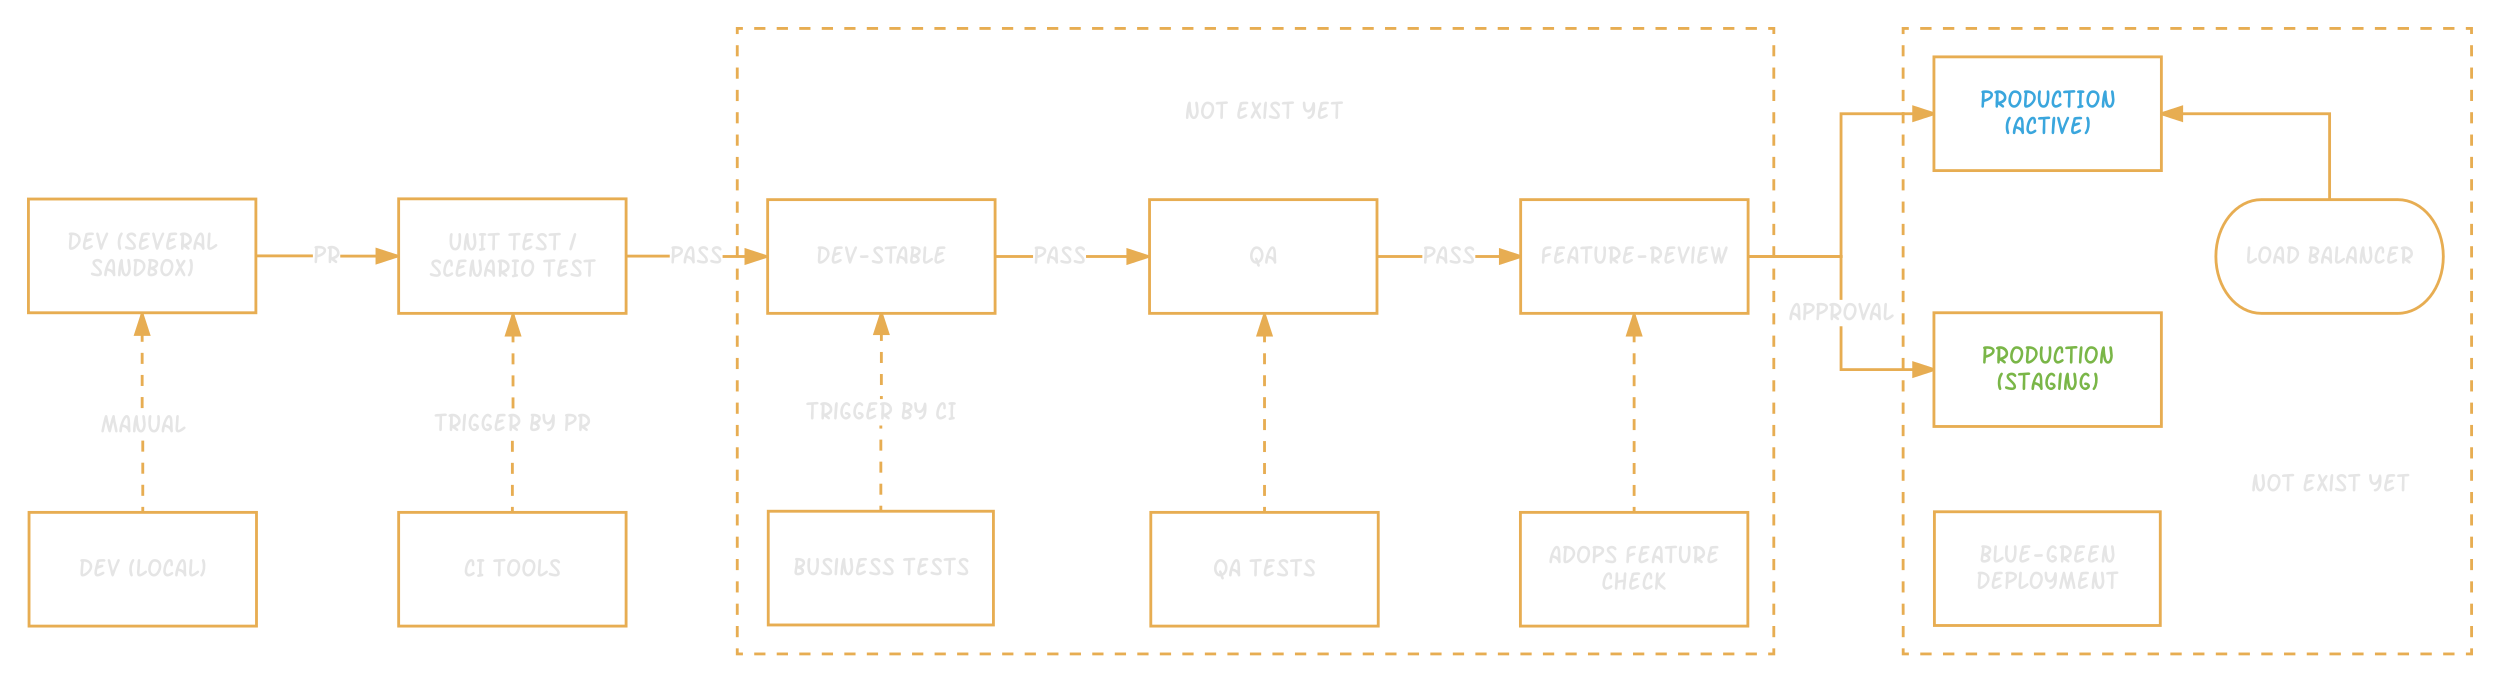 <svg xmlns="http://www.w3.org/2000/svg" xmlns:xlink="http://www.w3.org/1999/xlink" xmlns:lucid="lucid" width="1758.63" height="480"><g transform="translate(-1.369 -1.369)" lucid:page-tab-id="miXx32zx.Z2X"><path d="M520 21.37h729.1v440H520z" fill="none"/><path d="M531.9 21.37h7.9m7.94 0h7.92m7.93 0h7.9m7.94 0h7.92m7.93 0h7.9m7.94 0h7.92m7.93 0h7.9m7.94 0h7.92m7.93 0h7.9m7.94 0h7.92m7.93 0h7.9m7.94 0h7.92m7.93 0h7.9m7.94 0h7.92m7.93 0h7.9m7.94 0h7.92m7.93 0h7.9m7.93 0h7.93m7.92 0h7.93m7.93 0h7.93m7.92 0h7.93m7.93 0h7.93m7.92 0h7.93m7.93 0h7.93m7.92 0h7.93m7.93 0h7.93m7.92 0h7.93m7.93 0h7.93m7.92 0h7.93m7.93 0h7.93m7.92 0h7.93m7.93 0h7.93m7.92 0h7.93m7.93 0h7.93m7.92 0h7.93m7.93 0h7.93m7.92 0h7.93m7.93 0h7.93m7.92 0h7.93m7.93 0h7.93m7.92 0h7.93m7.93 0h7.93m7.92 0h7.93m7.93 0h7.93m7.92 0h7.93m7.93 0h3.96v3.93m0 7.85V41m0 7.87v7.86m0 7.85v7.86m0 7.86v7.85m0 7.86v7.87m0 7.86v7.85m0 7.86v7.86m0 7.85V151m0 7.87v7.86m0 7.85v7.86m0 7.86v7.85m0 7.86v7.87m0 7.86v7.85m0 7.86v7.86m0 7.85V261m0 7.87v7.86m0 7.85v7.86m0 7.86v7.85m0 7.86v7.87m0 7.86v7.85m0 7.86v7.86m0 7.85V371m0 7.87v7.86m0 7.85v7.86m0 7.86v7.85m0 7.86v7.87m0 7.86v7.85m0 7.86v3.93h-3.97m-7.92 0h-7.92m-7.92 0h-7.93m-7.92 0h-7.92m-7.92 0h-7.93m-7.92 0h-7.92m-7.92 0h-7.93m-7.92 0h-7.92m-7.92 0h-7.93m-7.92 0h-7.92m-7.92 0h-7.93m-7.92 0h-7.92m-7.92 0h-7.93m-7.92 0h-7.92m-7.92 0h-7.93m-7.92 0h-7.92m-7.92 0h-7.93m-7.92 0h-7.92m-7.92 0h-7.93m-7.92 0H944m-7.92 0h-7.93m-7.92 0h-7.92m-7.92 0h-7.93m-7.92 0h-7.92m-7.92 0h-7.93m-7.92 0h-7.92m-7.92 0h-7.93m-7.92 0h-7.92m-7.92 0h-7.93m-7.92 0h-7.9m-7.94 0h-7.92m-7.93 0h-7.9m-7.94 0h-7.92m-7.93 0h-7.9m-7.94 0h-7.92m-7.93 0h-7.9m-7.94 0h-7.92m-7.93 0h-7.9m-7.94 0h-7.92m-7.93 0H627m-7.94 0h-7.92m-7.93 0h-7.9m-7.94 0h-7.92m-7.93 0h-7.9m-7.94 0h-7.92m-7.93 0h-7.9m-7.94 0H520v-3.93m0-7.86v-7.85m0-7.86V426m0-7.85v-7.85m0-7.86v-7.86m0-7.85v-7.86m0-7.86v-7.85m0-7.85v-7.86m0-7.86v-7.85m0-7.86V316m0-7.85v-7.85m0-7.86v-7.86m0-7.85v-7.86m0-7.86v-7.85m0-7.85v-7.86m0-7.86v-7.85m0-7.86V206m0-7.85v-7.85m0-7.86v-7.86m0-7.85v-7.86m0-7.86v-7.85m0-7.85v-7.86m0-7.86v-7.85m0-7.86V96m0-7.85V80.3m0-7.86v-7.86m0-7.85v-7.86m0-7.86v-7.85m0-7.85v-3.93h3.96" stroke="#e7ad52" stroke-width="2" fill="none"/><path d="M1340.13 21.37H1740v440h-399.87z" fill="none"/><path d="M1352.13 21.37h8m8 0h8m8 0h8m7.98 0h8m8 0h8m8 0h8m8 0h8m8 0h8m8 0h7.98m8 0h8m8 0h8m8 0h8m7.98 0h8m8 0h8m8 0h8m8 0h8m7.98 0h8m8 0h8m8 0h8m8 0h8m7.98 0h8m8 0h8m8 0h8m8 0h7.98m8 0h4v3.93m0 7.85V41m0 7.87v7.86m0 7.85v7.86m0 7.86v7.85m0 7.86v7.87m0 7.86v7.85m0 7.86v7.86m0 7.85V151m0 7.87v7.86m0 7.85v7.86m0 7.86v7.85m0 7.86v7.87m0 7.86v7.85m0 7.86v7.86m0 7.85V261m0 7.87v7.86m0 7.85v7.86m0 7.86v7.85m0 7.86v7.87m0 7.86v7.85m0 7.86v7.86m0 7.85V371m0 7.87v7.86m0 7.85v7.86m0 7.86v7.85m0 7.86v7.87m0 7.86v7.85m0 7.86v3.93h-4m-8 0h-8m-8 0h-8m-8 0h-7.98m-8 0h-8m-8 0h-8m-8 0h-8m-7.98 0h-8m-8 0h-8m-8 0h-8m-8 0h-8m-7.98 0h-8m-8 0h-8m-8 0h-8m-8 0h-7.98m-8 0h-8m-8 0h-8m-8 0h-8m-8 0h-7.98m-8 0h-8m-8 0h-8m-8 0h-8m-7.98 0h-8m-8 0h-8m-8 0h-8m-8 0h-4v-3.93m0-7.86v-7.85m0-7.86V426m0-7.85v-7.85m0-7.86v-7.86m0-7.85v-7.86m0-7.86v-7.85m0-7.85v-7.86m0-7.86v-7.85m0-7.86V316m0-7.85v-7.85m0-7.86v-7.86m0-7.85v-7.86m0-7.86v-7.85m0-7.85v-7.86m0-7.86v-7.85m0-7.86V206m0-7.85v-7.85m0-7.86v-7.86m0-7.85v-7.86m0-7.86v-7.85m0-7.85v-7.86m0-7.86v-7.85m0-7.86V96m0-7.85V80.3m0-7.86v-7.86m0-7.85v-7.86m0-7.86v-7.85m0-7.85v-3.93h4M21.37 141.37h160v80h-160z" stroke="#e7ad52" stroke-width="2" fill="none"/><use xlink:href="#a" transform="matrix(1,0,0,1,26.369,146.369) translate(22.204 30.808)"/><use xlink:href="#b" transform="matrix(1,0,0,1,26.369,146.369) translate(56.64 30.808)"/><use xlink:href="#c" transform="matrix(1,0,0,1,26.369,146.369) translate(38.24 49.396)"/><path d="M281.8 141.24h160v80.57h-160z" stroke="#e7ad52" stroke-width="2" fill="none"/><use xlink:href="#d" transform="matrix(1,0,0,1,286.813,146.244) translate(29.741 31.308)"/><use xlink:href="#e" transform="matrix(1,0,0,1,286.813,146.244) translate(71.691 31.308)"/><use xlink:href="#f" transform="matrix(1,0,0,1,286.813,146.244) translate(114.573 31.308)"/><use xlink:href="#g" transform="matrix(1,0,0,1,286.813,146.244) translate(16.188 49.896)"/><use xlink:href="#h" transform="matrix(1,0,0,1,286.813,146.244) translate(96.221 49.896)"/><path d="M810.02 141.8h160v80h-160z" stroke="#e7ad52" stroke-width="2" fill="none"/><use xlink:href="#i" transform="matrix(1,0,0,1,815.018,146.813) translate(65.042 40.102)"/><path d="M1071.08 141.8h160v80h-160z" stroke="#e7ad52" stroke-width="2" fill="none"/><use xlink:href="#j" transform="matrix(1,0,0,1,1076.081,146.813) translate(8.999 40.102)"/><path d="M1361.8 41.37h160v80h-160z" stroke="#e7ad52" stroke-width="2" fill="none"/><use xlink:href="#k" transform="matrix(1,0,0,1,1366.813,46.369) translate(27.218 30.808)"/><use xlink:href="#l" transform="matrix(1,0,0,1,1366.813,46.369) translate(44.322 49.396)"/><path d="M1361.8 221.37h160v80h-160z" stroke="#e7ad52" stroke-width="2" fill="none"/><use xlink:href="#m" transform="matrix(1,0,0,1,1366.813,226.369) translate(28.405 30.808)"/><use xlink:href="#n" transform="matrix(1,0,0,1,1366.813,226.369) translate(38.754 49.396)"/><path d="M280.8 180.53v2h-40.08v-2zm-99.43 1.84v-2h40.1v2z" fill="#e7ad52"/><path fill="#e7ad52"/><path d="M280.8 181.53l-14.25 4.63v-9.27z" fill="#e7ad52"/><path d="M281.8 180.8v1.46l-16.25 5.28v-12.02zm-14.25 4l10.03-3.27-10.03-3.26z" fill="#e7ad52"/><use xlink:href="#o" transform="matrix(1,0,0,1,221.458,172.154) translate(0 14.396)"/><path d="M1001.9 182.8h-31.88v-2h31.9zm69.18 0h-31.9v-2h31.9z" fill="#e7ad52"/><path fill="#e7ad52"/><path d="M1071.08 181.8l-14.27 4.65v-9.27z" fill="#e7ad52"/><path d="M1071.08 180.76v2.1l-15.27 4.97V175.8zm-13.27 4.3l10.04-3.25-10.03-3.25z" fill="#e7ad52"/><use xlink:href="#p" transform="matrix(1,0,0,1,1001.912,172.519) translate(0 14.396)"/><path d="M1231.08 181.8h65.37V81.38h65.36" stroke="#e7ad52" stroke-width="2" fill="none"/><path fill="#e7ad52"/><path d="M1361.8 81.37L1347.56 86v-9.27z" fill="#e7ad52"/><path d="M1361.8 80.32v2.1l-15.25 4.96V75.36zm-13.25 4.3l10.03-3.25-10.03-3.26zM1297.45 260.37h64.36v2h-66.35V230.9h2zm0-48.07h-2v-29.5h-64.37v-2h66.37z" fill="#e7ad52"/><path fill="#e7ad52"/><path d="M1361.8 261.37l-14.25 4.63v-9.27z" fill="#e7ad52"/><path d="M1361.8 260.32v2.1l-15.25 4.96v-12.02zm-13.25 4.3l10.03-3.25-10.03-3.26z" fill="#e7ad52"/><use xlink:href="#q" transform="matrix(1,0,0,1,1259.485,212.297) translate(0 14.396)"/><path d="M541.37 141.8h160v80h-160z" stroke="#e7ad52" stroke-width="2" fill="none"/><use xlink:href="#r" transform="matrix(1,0,0,1,546.369,146.813) translate(29.108 40.102)"/><path d="M540.37 180.8v2h-30.7v-2zm-98.56 1.73v-2h30.7v2z" fill="#e7ad52"/><path fill="#e7ad52"/><path d="M540.37 181.8l-14.27 4.65v-9.27z" fill="#e7ad52"/><path d="M541.37 181.1v1.44l-16.27 5.3V175.8zm-14.27 3.97l10.03-3.26-10.03-3.25z" fill="#e7ad52"/><use xlink:href="#s" transform="matrix(1,0,0,1,472.511,172.377) translate(0 14.396)"/><path d="M728.07 182.8h-26.7v-2h26.7zm80.95 0h-43.68v-2h43.68z" fill="#e7ad52"/><path fill="#e7ad52"/><path d="M809.02 181.8l-14.27 4.65v-9.27z" fill="#e7ad52"/><path d="M810.02 181.1v1.44l-16.27 5.3V175.8zm-14.27 3.97l10.03-3.26-10.03-3.25z" fill="#e7ad52"/><use xlink:href="#p" transform="matrix(1,0,0,1,728.069,172.519) translate(0 14.396)"/><path d="M1688.13 141.8c17.68 0 32 17.92 32 40 0 22.1-14.32 40-32 40h-96c-17.67 0-32-17.9-32-40 0-22.08 14.33-40 32-40z" stroke="#e7ad52" stroke-width="2" fill="none"/><use xlink:href="#t" transform="matrix(1,0,0,1,1565.132,146.813) translate(15.867 40.102)"/><use xlink:href="#u" transform="matrix(1,0,0,1,1565.132,146.813) translate(59.268 40.102)"/><path d="M1640.13 141.8V81.38H1521.8" stroke="#e7ad52" stroke-width="2" fill="none"/><path fill="#e7ad52"/><path d="M1536.08 86l-14.27-4.63 14.28-4.64z" fill="#e7ad52"/><path d="M1537.08 87.38l-15.27-4.96v-2.1l15.28-4.96zm-12.03-6l10.03 3.25V78.1z" fill="#e7ad52"/><path d="M21.8 361.8h160v80h-160z" stroke="#e7ad52" stroke-width="2" fill="none"/><use xlink:href="#a" transform="matrix(1,0,0,1,26.813,366.813) translate(29.89 40.102)"/><use xlink:href="#v" transform="matrix(1,0,0,1,26.813,366.813) translate(64.326 40.102)"/><path d="M102.8 361.8h-2v-3.87h2zm0-11.64h-2v-7.78h2zm0-15.55h-2v-7.76h2zm0-15.53h-2v-7.77h2zm-.43-30.64h-2v-7.77h2zm0-15.55h-2v-7.77h2zm0-15.54h-2v-7.77h2zm0-15.54h-2v-7.77h2zm0-15.55h-2v-3.88h2z" fill="#e7ad52"/><path fill="#e7ad52"/><path d="M106 236.63h-9.27l4.64-14.26z" fill="#e7ad52"/><path d="M107.38 237.63H95.36l5.28-16.26h1.46zm-9.27-2h6.53l-3.26-10.02z" fill="#e7ad52"/><use xlink:href="#w" transform="matrix(1,0,0,1,71.821,291.188) translate(0 14.396)"/><path d="M281.8 361.8h160v80h-160z" stroke="#e7ad52" stroke-width="2" fill="none"/><use xlink:href="#x" transform="matrix(1,0,0,1,286.813,366.813) translate(40.723 40.102)"/><use xlink:href="#y" transform="matrix(1,0,0,1,286.813,366.813) translate(61.078 40.102)"/><path d="M362.8 361.8h-2v-3.86h2zm0-11.6h-2v-7.75h2zm0-15.5h-2v-7.75h2zm0-15.5h-2v-7.74h2zm.46-30.53h-2v-7.75h2zm0-15.5h-2v-7.74h2zm0-15.5h-2v-7.74h2zm0-15.48h-2v-7.76h2zm0-15.5h-2v-3.88h2z" fill="#e7ad52"/><path fill="#e7ad52"/><path d="M366.9 237.1h-9.28l4.64-14.28z" fill="#e7ad52"/><path d="M368.27 238.1h-12.02l5.28-16.3h1.45zm-9.27-2h6.52l-3.26-10.04z" fill="#e7ad52"/><use xlink:href="#z" transform="matrix(1,0,0,1,306.653,290.271) translate(0 14.396)"/><use xlink:href="#A" transform="matrix(1,0,0,1,306.653,290.271) translate(66.577 14.396)"/><use xlink:href="#B" transform="matrix(1,0,0,1,306.653,290.271) translate(91.055 14.396)"/><path d="M810.9 361.8h160v80h-160z" stroke="#e7ad52" stroke-width="2" fill="none"/><use xlink:href="#C" transform="matrix(1,0,0,1,815.907,366.813) translate(38.811 40.102)"/><use xlink:href="#D" transform="matrix(1,0,0,1,815.907,366.813) translate(64.018 40.102)"/><path d="M890.9 361.8v-139" fill="none"/><path d="M890.9 361.8v-3.85m0-7.72v-7.72m0-7.7v-7.74m0-7.72v-7.72m0-7.72v-7.73m0-7.72v-7.72m0-7.72v-7.7m0-7.74v-7.72m0-7.72v-7.72m0-7.73v-3.86" stroke="#e7ad52" stroke-width="2" fill="none"/><path fill="#e7ad52"/><path d="M895.54 237.08h-9.27l4.64-14.27z" fill="#e7ad52"/><path d="M896.92 238.08H884.9l5.28-16.27h1.45zm-9.27-2h6.52l-3.26-10.03z" fill="#e7ad52"/><path d="M1070.9 361.8h160v80h-160z" stroke="#e7ad52" stroke-width="2" fill="none"/><use xlink:href="#E" transform="matrix(1,0,0,1,1075.907,366.813) translate(14.799 30.808)"/><use xlink:href="#F" transform="matrix(1,0,0,1,1075.907,366.813) translate(68.615 30.808)"/><use xlink:href="#G" transform="matrix(1,0,0,1,1075.907,366.813) translate(51.942 49.396)"/><path d="M1150.9 361.8v-139" fill="none"/><path d="M1150.9 361.8v-3.85m0-7.72v-7.72m0-7.7v-7.74m0-7.72v-7.72m0-7.72v-7.73m0-7.72v-7.72m0-7.72v-7.7m0-7.74v-7.72m0-7.72v-7.72m0-7.73v-3.86" stroke="#e7ad52" stroke-width="2" fill="none"/><path fill="#e7ad52"/><path d="M1155.54 237.08h-9.27l4.64-14.27z" fill="#e7ad52"/><path d="M1156.92 238.08h-12.02l5.28-16.27h1.45zm-9.27-2h6.52l-3.26-10.03z" fill="#e7ad52"/><path d="M1362.13 361.37h158.9v80h-158.9z" stroke="#e7ad52" stroke-width="2" fill="none"/><g><use xlink:href="#H" transform="matrix(1,0,0,1,1367.132,366.369) translate(26.538 30.808)"/><use xlink:href="#I" transform="matrix(1,0,0,1,1367.132,366.369) translate(24.341 49.396)"/></g><path d="M811 39h158.9v82H811z" fill="none"/><g><use xlink:href="#J" transform="matrix(1,0,0,1,816,44) translate(18.637 41.102)"/><use xlink:href="#K" transform="matrix(1,0,0,1,816,44) translate(54.672 41.102)"/><use xlink:href="#L" transform="matrix(1,0,0,1,816,44) translate(101.201 41.102)"/></g><path d="M541.8 361h158.4v80H541.8z" stroke="#e7ad52" stroke-width="2" fill="none"/><g><use xlink:href="#M" transform="matrix(1,0,0,1,546.813,366) translate(12.41 40.102)"/><use xlink:href="#N" transform="matrix(1,0,0,1,546.813,366) translate(89.402 40.102)"/></g><path d="M622 361h-2v-3.88h2zm0-11.63h-2v-7.75h2zm0-15.5h-2v-7.76h2zm0-15.5h-2v-7.77h2zm0-15.52h-2v-2.15h2zm.37-20.74h-2v-2.14h2zm0-9.9h-2v-7.74h2zm0-15.5h-2v-7.75h2zm0-15.5h-2v-7.76h2zm0-15.5h-2v-3.9h2z" fill="#e7ad52"/><path fill="#e7ad52"/><path d="M626 236.08h-9.27l4.64-14.27z" fill="#e7ad52"/><path d="M627.38 237.08h-12.02l4.96-15.27h2.1zm-9.27-2h6.53l-3.26-10.03z" fill="#e7ad52"/><g><use xlink:href="#z" transform="matrix(1,0,0,1,568.125,282.112) translate(0 14.396)"/><use xlink:href="#A" transform="matrix(1,0,0,1,568.125,282.112) translate(66.577 14.396)"/><use xlink:href="#O" transform="matrix(1,0,0,1,568.125,282.112) translate(91.055 14.396)"/></g><path d="M1561.1 301H1720v82h-158.9z" fill="none"/><g><use xlink:href="#J" transform="matrix(1,0,0,1,1566.111,306) translate(18.637 41.102)"/><use xlink:href="#K" transform="matrix(1,0,0,1,1566.111,306) translate(54.672 41.102)"/><use xlink:href="#L" transform="matrix(1,0,0,1,1566.111,306) translate(101.201 41.102)"/></g><defs><path fill="#e5e5e5" d="M387-1365c369 0 678 217 678 573 0 172-83 346-249 522C647-90 478 0 307 0 194 0 137-80 137-239c0-257 30-558 68-915-53-11-80-43-80-95 0-56 32-93 97-108 26-6 81-8 165-8zm21 204c-15 76-47 491-72 917 0 13 1 27 2 41 116-22 231-92 346-210 120-123 180-241 180-355-1-196-67-277-209-343-74-35-157-50-247-50" id="P"/><path fill="#e5e5e5" d="M369 0C201 0 119-119 119-294c0-119 26-272 77-457 80-290 99-377 125-524 7-13 27-26 60-41 71-33 211-49 419-49 129 0 193 36 193 107 0 50-48 105-99 101-142-10-258-9-397 20-11 59-34 158-69 297 146-57 246-85 301-85 53 0 100 43 100 96 0 43-23 80-73 99-127 49-178 54-389 129-29 119-44 224-44 314 0 58 10 87 30 87 66 0 151-30 256-90s173-91 205-91c50 0 101 49 101 99 0 30-19 57-51 87C794-129 500 0 369 0" id="Q"/><path fill="#e5e5e5" d="M925-1365c52 0 103 46 101 97 0 23-38 113-113 270-125 261-227 519-304 774-21 71-38 117-49 139-29 57-63 85-104 85-109-1-156-321-181-456-30-165-184-659-203-805-7-52 44-104 97-104 40 0 72 25 99 73 46 84 66 250 92 370 23 106 68 262 121 471 71-167 173-418 306-754 20-51 35-86 46-104 25-37 55-56 92-56" id="R"/><g id="a"><use transform="matrix(0.009,0,0,0.009,0,0)" xlink:href="#P"/><use transform="matrix(0.009,0,0,0.009,9.958,0)" xlink:href="#Q"/><use transform="matrix(0.009,0,0,0.009,19.74,0)" xlink:href="#R"/></g><path fill="#e5e5e5" d="M430-1365c53 0 103 46 101 99 6 2-144 293-135 283-45 115-67 263-67 445 0 89 34 260 81 437C412-48 357 0 305 0 176 0 126-356 126-531c0-295 57-536 171-723 45-74 89-111 133-111" id="S"/><path fill="#e5e5e5" d="M196-1063c0-251 371-378 608-255 71 37 119 87 150 151 35 73-14 152-87 150-26 0-63-25-111-73s-102-72-162-72c-72 0-200 37-200 99 0 43 47 111 142 203 145 142 234 232 266 271 95 116 142 225 142 328C944-95 791 0 613 0 494 0 170-60 118-111c-29-29-48-55-48-87-1-69 67-120 140-92h-2c162 59 305 89 429 89 69 0 104-25 104-75 0-69-47-151-142-245-86-86-177-167-261-254-98-100-142-199-142-288" id="T"/><path fill="#e5e5e5" d="M432-1365c342 0 623 232 623 568 0 219-132 374-395 466 145 90 217 167 217 230 0 52-52 98-104 96-17 0-39-10-66-29-90-65-203-166-304-203v78C403-53 368 0 299 0c-53 0-99-44-99-97v-374c17-145 25-361 25-650-2 5-10 7-24 7-53 2-99-46-99-99 0-112 194-152 330-152zm257 786c221-128 209-317 21-469-89-71-178-111-268-119-1 97-2 329-2 698 90-27 172-66 249-110" id="U"/><path fill="#e5e5e5" d="M922-654c-9 182 20 369 29 555 5 90-140 139-183 58-2-3-13-31-31-85-54-160-191-263-414-306-19 75-30 243-58 360-12 50-51 72-98 72-55 0-99-53-99-108 1-366 195-896 360-1117 69-92 141-140 222-140 182 0 273 207 273 621 0 19 1 49-1 90zM724-476v-400c-20-103-13-145-35-225-11-40-25-60-40-60-32 0-83 65-154 195-56 103-99 215-130 336 137 27 256 79 359 154" id="V"/><path fill="#e5e5e5" d="M759-451c68-46 151 19 151 87 0 27-17 54-48 86C767-182 491 0 329 0 186 0 114-109 114-326c0-169 46-507 46-695 0-139-8-341 120-344 53-2 103 46 101 99-4-2-27 472-40 636-16 198-27 312-27 343 0 57 11 86 32 86 61 0 169-62 325-185 19-16 49-38 88-65" id="W"/><g id="b"><use transform="matrix(0.009,0,0,0.009,0,0)" xlink:href="#S"/><use transform="matrix(0.009,0,0,0.009,5.52,0)" xlink:href="#T"/><use transform="matrix(0.009,0,0,0.009,14.924,0)" xlink:href="#Q"/><use transform="matrix(0.009,0,0,0.009,24.706,0)" xlink:href="#R"/><use transform="matrix(0.009,0,0,0.009,34.11,0)" xlink:href="#Q"/><use transform="matrix(0.009,0,0,0.009,43.893,0)" xlink:href="#U"/><use transform="matrix(0.009,0,0,0.009,53.719,0)" xlink:href="#V"/><use transform="matrix(0.009,0,0,0.009,63.105,0)" xlink:href="#W"/></g><path fill="#e5e5e5" d="M829-1263c0-55 42-106 96-102 141 10 133 224 150 372 25 219 36 341 36 365 0 117-18 227-55 328C983-97 875 5 732 5 532 5 402-187 343-570c-16 123-24 243-24 360C319-70 282 0 207 0c-53 0-99-44-99-97 0-315 85-1025 186-1197 27-46 56-71 93-71 53 0 88 33 105 99 5 21 8 92 8 213 0 153 26 313 55 481 43 253 101 379 172 379 116 0 183-303 183-438 0-120-81-513-81-632" id="X"/><path fill="#e5e5e5" d="M111-254c0-80 75-479 73-483 3-23 17-167 40-434-41-20-62-51-62-94 0-67 48-100 145-100 431 0 647 127 647 380 0 161-86 280-258 359 120 81 180 177 180 290 0 173-116 256-272 302C530-12 459 0 391 0 204 0 111-85 111-254zm642-722c0-105-210-177-326-186-9 140-24 282-43 426 246-59 369-139 369-240zm-77 638c-27-89-136-153-326-193-27 162-48 229-34 323 82 18 157 3 237-24 75-26 116-61 123-106" id="Y"/><path fill="#e5e5e5" d="M609-1364c323 0 519 229 519 557 0 183-51 357-152 522C860-95 716 0 544 0 271 0 97-283 97-570c0-191 38-362 113-512 95-188 228-282 399-282zm319 550c0-231-116-347-349-347-81 0-151 81-210 243-48 132-72 248-72 348 0 161 47 272 142 333 35 23 69 34 100 34 113 0 208-76 287-229 68-131 102-258 102-382" id="Z"/><path fill="#e5e5e5" d="M172-1273c0-51 55-92 106-92 37 0 64 24 92 68 37 59 126 327 147 375 45-73 86-148 133-220 69-105 130-155 174-155 52 0 105 52 103 104-20 75-241 385-311 490 18 36 85 160 200 372 65 118 97 196 97 234 1 55-42 97-97 97-43 0-105-70-183-212-15-28-60-122-136-281-43 69-136 292-221 411-25 35-56 50-87 50-84 0-113-73-88-151 12-39 108-216 290-529-146-314-219-501-219-561" id="aa"/><path fill="#e5e5e5" d="M218-1263c0-53 53-102 105-102 66 0 117 71 145 216 71 369 11 792-142 1038C281-38 239 0 196 0 144 0 87-46 92-99c2-26 67-122 87-155 105-188 159-578 72-860-24-76-33-126-33-149" id="ab"/><g id="c"><use transform="matrix(0.009,0,0,0.009,0,0)" xlink:href="#T"/><use transform="matrix(0.009,0,0,0.009,9.404,0)" xlink:href="#V"/><use transform="matrix(0.009,0,0,0.009,18.791,0)" xlink:href="#X"/><use transform="matrix(0.009,0,0,0.009,29.549,0)" xlink:href="#P"/><use transform="matrix(0.009,0,0,0.009,39.507,0)" xlink:href="#Y"/><use transform="matrix(0.009,0,0,0.009,48.63,0)" xlink:href="#Z"/><use transform="matrix(0.009,0,0,0.009,58.992,0)" xlink:href="#aa"/><use transform="matrix(0.009,0,0,0.009,67.975,0)" xlink:href="#ab"/></g><path fill="#e5e5e5" d="M806-1260c0-54 39-105 95-105 43 0 76 24 99 73 18 39 27 131 27 277 0 274-20 484-61 631C894-128 756 0 553 0 384 0 262-90 188-270c-51-126-77-289-77-488 0-289 18-467 53-534 26-49 59-73 99-73 53 0 105 52 99 104-14 128-48 300-48 513 0 128 14 239 41 332 41 144 108 216 201 216 105 0 180-98 226-293 29-124 44-265 44-422 0-66-20-279-20-345" id="ac"/><path fill="#e5e5e5" d="M828-1263c0-55 41-106 95-102 140 10 133 224 150 372 25 219 36 341 36 365 0 117-18 227-54 328C982-97 873 5 730 5 530 5 400-187 341-570c-16 123-24 243-24 360C317-70 280 0 205 0c-53 0-99-44-99-97 0-314 85-1024 186-1197 27-46 56-71 94-71 52 0 87 33 104 99 5 21 8 92 8 213 0 153 26 313 55 481 43 253 101 379 172 379 116 0 183-303 183-438 0-120-80-513-80-632" id="ad"/><path fill="#e5e5e5" d="M203-1149c-53 2-102-44-102-97 0-81 83-121 249-121 26 1 80 3 114 2 148 0 222 37 222 111 0 53-48 102-101 100-20 0-52-3-97-8-28 489-22 541-22 947 76-15 142 28 142 94 0 49-23 87-72 99-75 18-199 39-326 61-50 9-91-53-91-102 0-61 53-101 159-120-24-480-18-487 7-976-34 7-61 10-82 10" id="ae"/><path fill="#e5e5e5" d="M46-1227c0-128 188-119 328-120 79-1 391-35 488-35 99 0 148 35 148 105 0 65-48 98-145 98-76 0-153 3-232 8 1 179-14 796-13 976C622-79 604-4 510 0c-53 2-99-44-99-97v-270c21-312 24-505 22-785-143 13-240 20-291 20-64 0-96-32-96-95" id="af"/><g id="d"><use transform="matrix(0.009,0,0,0.009,0,0)" xlink:href="#ac"/><use transform="matrix(0.009,0,0,0.009,9.993,0)" xlink:href="#ad"/><use transform="matrix(0.009,0,0,0.009,20.716,0)" xlink:href="#ae"/><use transform="matrix(0.009,0,0,0.009,27.378,0)" xlink:href="#af"/></g><path fill="#e5e5e5" d="M362 0C195 0 113-120 113-294c0-119 25-272 76-457 80-290 99-377 125-524 7-13 27-26 60-41 71-33 211-49 420-49 128 0 192 36 192 107 0 50-48 105-99 101-142-10-258-9-397 20-11 59-33 158-68 297 145-57 245-85 300-85 53 0 101 43 101 96 0 43-23 79-74 99-127 49-178 54-389 129-29 119-44 224-44 314 0 58 10 87 30 87 66 0 151-30 256-90s173-91 205-91c51 0 101 49 101 99 0 30-19 57-51 87C788-129 492 0 362 0" id="ag"/><path fill="#e5e5e5" d="M196-1063c0-251 371-378 608-255 71 37 119 87 150 151 35 73-14 152-87 150-26 0-63-25-111-73s-102-72-162-72c-72 0-200 37-200 99 0 43 47 111 142 203 145 142 234 232 266 271 95 116 142 225 142 328C944-95 791 0 613 0 494 0 170-60 118-111c-29-29-48-55-48-87-1-69 67-120 140-92h-2c162 59 305 89 429 89 69 0 104-25 104-75 0-69-47-151-142-245-86-86-177-167-261-254-98-100-142-199-142-288" id="ah"/><g id="e"><use transform="matrix(0.009,0,0,0.009,0,0)" xlink:href="#af"/><use transform="matrix(0.009,0,0,0.009,9.281,0)" xlink:href="#ag"/><use transform="matrix(0.009,0,0,0.009,18.923,0)" xlink:href="#ah"/><use transform="matrix(0.009,0,0,0.009,28.31,0)" xlink:href="#af"/></g><path fill="#e5e5e5" d="M497-1365c50 0 101 53 99 102C621-1286 247-19 246-72c-25 48-57 72-94 72C103 0 48-41 48-92c0-33 18-110 53-231 48-167 138-465 271-894 5-16 12-40 26-72 22-51 56-76 99-76" id="ai"/><use transform="matrix(0.009,0,0,0.009,0,0)" xlink:href="#ai" id="f"/><path fill="#e5e5e5" d="M768-362c52-3 102 50 102 101 0 27-17 56-47 89C758-102 542 0 413 0 205 0 76-203 79-422c3-220 72-486 151-640 103-201 221-303 359-303 167 0 251 128 251 385 0 123-35 185-106 185-48 0-101-46-99-94 2-77 27-279-39-278-99 4-207 230-243 339-48 149-75 282-75 401 0 146 56 219 169 219 45 0 105-26 180-77s122-77 141-77" id="aj"/><path fill="#e5e5e5" d="M920-744c0 218 15 427 27 645 5 89-139 139-182 58-3-3-13-32-31-85-53-161-192-263-415-306-18 75-30 243-58 360-12 50-50 72-97 72-56 0-99-53-99-108 1-367 194-896 360-1117 69-92 141-140 222-140 182 0 273 207 273 621zM720-476v-400c-19-103-12-145-34-225-11-40-25-60-41-60-32 0-83 65-153 195-56 103-99 215-130 336 137 27 256 79 358 154" id="ak"/><path fill="#e5e5e5" d="M430-1365c342 0 623 231 623 568 0 219-131 374-394 466 145 90 217 167 217 230 0 52-53 98-105 96-17 0-39-10-66-29-90-66-201-166-304-203v78C401-53 366 0 297 0c-53 0-99-44-99-97v-374c17-145 26-361 26-650-3 5-11 7-24 7-53 2-99-46-99-99 0-112 193-152 329-152zm258 786c221-128 209-317 20-469-89-71-178-111-268-119-1 97-1 329-1 698 89-27 172-65 249-110" id="al"/><path fill="#e5e5e5" d="M608-1364c322 0 518 229 518 557 0 183-50 357-151 522C858-95 714 0 543 0 269 0 96-283 96-570c0-191 37-362 112-512 94-188 228-282 400-282zm319 550c0-231-117-347-350-347-81 0-151 81-210 243-48 132-72 248-72 348 0 161 47 272 142 333 35 23 69 34 101 34 113 0 207-77 286-229 68-131 103-258 103-382" id="am"/><g id="g"><use transform="matrix(0.009,0,0,0.009,0,0)" xlink:href="#ah"/><use transform="matrix(0.009,0,0,0.009,9.387,0)" xlink:href="#aj"/><use transform="matrix(0.009,0,0,0.009,17.789,0)" xlink:href="#ag"/><use transform="matrix(0.009,0,0,0.009,27.431,0)" xlink:href="#ad"/><use transform="matrix(0.009,0,0,0.009,38.153,0)" xlink:href="#ak"/><use transform="matrix(0.009,0,0,0.009,47.435,0)" xlink:href="#al"/><use transform="matrix(0.009,0,0,0.009,57.384,0)" xlink:href="#ae"/><use transform="matrix(0.009,0,0,0.009,64.046,0)" xlink:href="#am"/></g><g id="h"><use transform="matrix(0.009,0,0,0.009,0,0)" xlink:href="#af"/><use transform="matrix(0.009,0,0,0.009,9.281,0)" xlink:href="#ag"/><use transform="matrix(0.009,0,0,0.009,18.923,0)" xlink:href="#ah"/><use transform="matrix(0.009,0,0,0.009,28.31,0)" xlink:href="#af"/></g><path fill="#e5e5e5" d="M582-1365c328 0 553 334 548 674-5 286-154 533-352 633 45 103 67 168 67 196 0 50-51 99-101 99-68 0-121-80-159-239C263 29 70-294 70-614c0-177 41-339 123-487 98-176 228-264 389-264zM712-253c124-77 218-243 218-438-1-192-95-350-215-432-274-186-445 261-445 512 0 181 102 372 242 406-39-95-58-155-58-179 0-50 50-99 101-99 61 0 114 77 157 230" id="an"/><g id="i"><use transform="matrix(0.009,0,0,0.009,0,0)" xlink:href="#an"/><use transform="matrix(0.009,0,0,0.009,10.635,0)" xlink:href="#ak"/></g><path fill="#e5e5e5" d="M96-101c0-144 39-657 39-763 0-78 7-179 29-235 46-116 122-195 235-232 69-23 183-34 342-34 78 0 117 33 117 99 0 83-48 100-162 100-195-1-310 48-343 145-25 71-17 206-22 302 195-81 317-121 367-121 54 0 101 56 101 110 0 37-23 69-72 88-119 47-231 77-408 144-4 132 4 298-24 397C276-34 245 0 196 0 146 0 96-50 96-101" id="ao"/><path fill="#e5e5e5" d="M46-1227c0-128 188-119 328-120 79-1 391-35 488-35 99 0 148 35 148 105 0 65-48 98-145 98-76 0-153 3-232 8 1 179-14 796-13 976C622-79 604-4 510 0c-53 2-99-44-99-97v-270c21-312 24-505 22-785-143 13-240 20-291 20-64 0-96-32-96-95" id="ap"/><path fill="#e5e5e5" d="M807-1260c0-54 40-105 96-105 43 0 76 24 99 73 18 39 27 131 27 277 0 274-20 485-61 631C895-128 757 0 555 0 385 0 262-90 189-270c-51-126-76-289-76-488 0-289 18-467 53-534 26-49 59-73 99-73 52 0 105 52 99 104-14 128-48 300-48 513 0 128 14 239 41 332 41 144 108 216 201 216 105 0 179-98 225-293 29-124 45-265 45-422 0-66-21-279-21-345" id="aq"/><path fill="#e5e5e5" d="M777-672c57 0 100 48 100 105 0 58-42 105-100 104-73-2-320 16-393 16-130 0-195-37-195-111 0-50 47-104 98-104 25 0 103 5 128 5 66 0 296-15 362-15" id="ar"/><path fill="#e5e5e5" d="M270-1365c53 0 101 46 100 99-5 357-80 777-80 1073C290-64 254 0 183 0 132 0 82-50 82-101c0-298 47-662 55-976 2-76 19-138 34-189 19-66 52-99 99-99" id="as"/><path fill="#e5e5e5" d="M1319-1365c51 0 104 50 101 100-10 151-188 568-251 746-42 119-107 332-145 435-41 112-162 111-205 2-9-23-20-69-34-138-17-86-44-213-77-384-29 121-72 278-128 471-24 85-42 143-123 143-41 0-71-22-90-66-8-19-18-59-29-120-39-219-218-896-246-1087-8-52 44-102 97-102 45 0 77 25 99 73 7 15 12 53 23 113 33 173 101 434 160 701 72-277 121-491 147-642 10-57 21-94 27-114 29-93 161-81 184 7 6 22 11 66 11 133 0 150 43 362 100 635l239-724c8-25 20-62 43-109 25-50 60-73 97-73" id="at"/><g id="j"><use transform="matrix(0.009,0,0,0.009,0,0)" xlink:href="#ao"/><use transform="matrix(0.009,0,0,0.009,8.341,0)" xlink:href="#Q"/><use transform="matrix(0.009,0,0,0.009,18.123,0)" xlink:href="#V"/><use transform="matrix(0.009,0,0,0.009,27.51,0)" xlink:href="#ap"/><use transform="matrix(0.009,0,0,0.009,36.809,0)" xlink:href="#aq"/><use transform="matrix(0.009,0,0,0.009,46.828,0)" xlink:href="#U"/><use transform="matrix(0.009,0,0,0.009,56.804,0)" xlink:href="#Q"/><use transform="matrix(0.009,0,0,0.009,66.586,0)" xlink:href="#ar"/><use transform="matrix(0.009,0,0,0.009,76.008,0)" xlink:href="#U"/><use transform="matrix(0.009,0,0,0.009,85.983,0)" xlink:href="#Q"/><use transform="matrix(0.009,0,0,0.009,95.766,0)" xlink:href="#R"/><use transform="matrix(0.009,0,0,0.009,105.17,0)" xlink:href="#as"/><use transform="matrix(0.009,0,0,0.009,109.081,0)" xlink:href="#Q"/><use transform="matrix(0.009,0,0,0.009,118.863,0)" xlink:href="#at"/></g><path fill="#3aa6dd" d="M488-1365c273 0 550 113 550 360 0 140-81 265-244 374-130 87-276 146-439 180-8 56-16 299-32 372-12 53-47 79-94 79-53 0-99-48-99-101 0-200 54-864 49-1044-37-23-56-56-56-99 0-39 25-69 73-90s145-31 292-31zm348 355c0-132-280-161-454-151-1 136-1 303-1 501 100-31 192-72 276-122 119-70 179-146 179-228" id="au"/><path fill="#3aa6dd" d="M430-1365c342 0 623 231 623 568 0 219-131 374-394 466 145 90 217 167 217 230 0 52-53 98-105 96-17 0-39-10-66-29-90-66-201-166-304-203v78C401-53 366 0 297 0c-53 0-99-44-99-97v-374c17-145 26-361 26-650-3 5-11 7-24 7-53 2-99-46-99-99 0-112 193-152 329-152zm258 786c221-128 209-317 20-469-89-71-178-111-268-119-1 97-1 329-1 698 89-27 172-65 249-110" id="av"/><path fill="#3aa6dd" d="M608-1364c322 0 518 229 518 557 0 183-50 357-151 522C858-95 714 0 543 0 269 0 96-283 96-570c0-191 37-362 112-512 94-188 228-282 400-282zm319 550c0-231-117-347-350-347-81 0-151 81-210 243-48 132-72 248-72 348 0 161 47 272 142 333 35 23 69 34 101 34 113 0 207-77 286-229 68-131 103-258 103-382" id="aw"/><path fill="#3aa6dd" d="M379-1365c368 0 677 218 677 573 0 172-83 346-249 522C639-90 470 0 299 0 185 0 128-80 128-239c0-257 31-558 68-915-53-11-80-43-80-95 0-56 32-93 97-108 26-6 82-8 166-8zm20 204c-15 77-48 489-71 917 0 13 0 27 1 41 116-22 232-92 347-210 119-123 179-241 179-355-1-195-66-277-208-343-75-35-158-50-248-50" id="ax"/><path fill="#3aa6dd" d="M806-1260c0-54 39-105 95-105 43 0 76 24 99 73 18 39 27 131 27 277 0 274-20 484-61 631C894-128 756 0 553 0 384 0 262-90 188-270c-51-126-77-289-77-488 0-289 18-467 53-534 26-49 59-73 99-73 53 0 105 52 99 104-14 128-48 300-48 513 0 128 14 239 41 332 41 144 108 216 201 216 105 0 180-98 226-293 29-124 44-265 44-422 0-66-20-279-20-345" id="ay"/><path fill="#3aa6dd" d="M768-362c52-3 102 50 102 101 0 27-17 56-47 89C758-102 542 0 413 0 205 0 76-203 79-422c3-220 72-486 151-640 103-201 221-303 359-303 167 0 251 128 251 385 0 123-35 185-106 185-48 0-101-46-99-94 2-77 27-279-39-278-99 4-207 230-243 339-48 149-75 282-75 401 0 146 56 219 169 219 45 0 105-26 180-77s122-77 141-77" id="az"/><path fill="#3aa6dd" d="M46-1227c0-128 188-119 328-120 79-1 391-35 488-35 99 0 148 35 148 105 0 65-48 98-145 98-76 0-153 3-232 8 1 179-14 796-13 976C622-79 604-4 510 0c-53 2-99-44-99-97v-270c21-312 24-505 22-785-143 13-240 20-291 20-64 0-96-32-96-95" id="aA"/><path fill="#3aa6dd" d="M203-1149c-53 2-102-44-102-97 0-81 83-121 249-121 26 1 80 3 114 2 148 0 222 37 222 111 0 53-48 102-101 100-20 0-52-3-97-8-28 489-22 541-22 947 76-15 142 28 142 94 0 49-23 87-72 99-75 18-199 39-326 61-50 9-91-53-91-102 0-61 53-101 159-120-24-480-18-487 7-976-34 7-61 10-82 10" id="aB"/><path fill="#3aa6dd" d="M828-1263c0-55 41-106 95-102 140 10 133 224 150 372 25 219 36 341 36 365 0 117-18 227-54 328C982-97 873 5 730 5 530 5 400-187 341-570c-16 123-24 243-24 360C317-70 280 0 205 0c-53 0-99-44-99-97 0-314 85-1024 186-1197 27-46 56-71 94-71 52 0 87 33 104 99 5 21 8 92 8 213 0 153 26 313 55 481 43 253 101 379 172 379 116 0 183-303 183-438 0-120-80-513-80-632" id="aC"/><g id="k"><use transform="matrix(0.009,0,0,0.009,0,0)" xlink:href="#au"/><use transform="matrix(0.009,0,0,0.009,9.316,0)" xlink:href="#av"/><use transform="matrix(0.009,0,0,0.009,19.266,0)" xlink:href="#aw"/><use transform="matrix(0.009,0,0,0.009,29.962,0)" xlink:href="#ax"/><use transform="matrix(0.009,0,0,0.009,39.806,0)" xlink:href="#ay"/><use transform="matrix(0.009,0,0,0.009,49.799,0)" xlink:href="#az"/><use transform="matrix(0.009,0,0,0.009,58.201,0)" xlink:href="#aA"/><use transform="matrix(0.009,0,0,0.009,67.482,0)" xlink:href="#aB"/><use transform="matrix(0.009,0,0,0.009,74.145,0)" xlink:href="#aw"/><use transform="matrix(0.009,0,0,0.009,84.841,0)" xlink:href="#aC"/></g><path fill="#3aa6dd" d="M430-1365c53 0 103 46 101 99 6 2-144 293-135 283-45 115-67 263-67 445 0 89 34 260 81 437C412-48 357 0 305 0 176 0 126-356 126-531c0-295 57-536 171-723 45-74 89-111 133-111" id="aD"/><path fill="#3aa6dd" d="M922-654c-9 182 20 369 29 555 5 90-140 139-183 58-2-3-13-31-31-85-54-160-191-263-414-306-19 75-30 243-58 360-12 50-51 72-98 72-55 0-99-53-99-108 1-366 195-896 360-1117 69-92 141-140 222-140 182 0 273 207 273 621 0 19 1 49-1 90zM724-476v-400c-20-103-13-145-35-225-11-40-25-60-40-60-32 0-83 65-154 195-56 103-99 215-130 336 137 27 256 79 359 154" id="aE"/><path fill="#3aa6dd" d="M773-362c52-3 103 50 103 101 0 27-17 56-48 89C762-102 548 0 418 0 210 0 81-204 84-422c3-221 73-486 152-640 103-201 220-303 358-303 167 0 251 128 251 385 0 123-35 185-106 185-48 0-101-46-99-94 2-77 27-278-39-278-46 0-94 47-150 138-89 144-168 415-168 602 0 146 56 219 169 219 46 0 106-26 180-77s122-77 141-77" id="aF"/><path fill="#3aa6dd" d="M46-1227c0-128 188-119 328-120 79-1 391-35 488-35 99 0 148 35 148 105 0 65-48 98-145 98-76 0-153 3-232 8 1 179-14 796-13 976C622-79 604-4 510 0c-53 2-99-44-99-97v-270c21-312 24-505 22-785-143 13-240 20-291 20-64 0-96-32-96-95" id="aG"/><path fill="#3aa6dd" d="M270-1365c53 0 101 46 100 99-5 357-80 777-80 1073C290-64 254 0 183 0 132 0 82-50 82-101c0-298 47-662 55-976 2-76 19-138 34-189 19-66 52-99 99-99" id="aH"/><path fill="#3aa6dd" d="M925-1365c52 0 103 46 101 97 0 23-38 113-113 270-125 261-227 519-304 774-21 71-38 117-49 139-29 57-63 85-104 85-109-1-156-321-181-456-30-165-184-659-203-805-7-52 44-104 97-104 40 0 72 25 99 73 46 84 66 250 92 370 23 106 68 262 121 471 71-167 173-418 306-754 20-51 35-86 46-104 25-37 55-56 92-56" id="aI"/><path fill="#3aa6dd" d="M369 0C201 0 119-119 119-294c0-119 26-272 77-457 80-290 99-377 125-524 7-13 27-26 60-41 71-33 211-49 419-49 129 0 193 36 193 107 0 50-48 105-99 101-142-10-258-9-397 20-11 59-34 158-69 297 146-57 246-85 301-85 53 0 100 43 100 96 0 43-23 80-73 99-127 49-178 54-389 129-29 119-44 224-44 314 0 58 10 87 30 87 66 0 151-30 256-90s173-91 205-91c50 0 101 49 101 99 0 30-19 57-51 87C794-129 500 0 369 0" id="aJ"/><path fill="#3aa6dd" d="M218-1263c0-53 53-102 105-102 66 0 117 71 145 216 71 369 11 792-142 1038C281-38 239 0 196 0 144 0 87-46 92-99c2-26 67-122 87-155 105-188 159-578 72-860-24-76-33-126-33-149" id="aK"/><g id="l"><use transform="matrix(0.009,0,0,0.009,0,0)" xlink:href="#aD"/><use transform="matrix(0.009,0,0,0.009,5.52,0)" xlink:href="#aE"/><use transform="matrix(0.009,0,0,0.009,14.906,0)" xlink:href="#aF"/><use transform="matrix(0.009,0,0,0.009,23.414,0)" xlink:href="#aG"/><use transform="matrix(0.009,0,0,0.009,32.713,0)" xlink:href="#aH"/><use transform="matrix(0.009,0,0,0.009,36.624,0)" xlink:href="#aI"/><use transform="matrix(0.009,0,0,0.009,46.028,0)" xlink:href="#aJ"/><use transform="matrix(0.009,0,0,0.009,55.811,0)" xlink:href="#aK"/></g><path fill="#7ab648" d="M488-1365c273 0 550 113 550 360 0 140-81 265-244 374-130 87-276 146-439 180-8 56-16 299-32 372-12 53-47 79-94 79-53 0-99-48-99-101 0-200 54-864 49-1044-37-23-56-56-56-99 0-39 25-69 73-90s145-31 292-31zm348 355c0-132-280-161-454-151-1 136-1 303-1 501 100-31 192-72 276-122 119-70 179-146 179-228" id="aL"/><path fill="#7ab648" d="M432-1365c342 0 623 232 623 568 0 219-132 374-395 466 145 90 217 167 217 230 0 52-52 98-104 96-17 0-39-10-66-29-90-65-203-166-304-203v78C403-53 368 0 299 0c-53 0-99-44-99-97v-374c17-145 25-361 25-650-2 5-10 7-24 7-53 2-99-46-99-99 0-112 194-152 330-152zm257 786c221-128 209-317 21-469-89-71-178-111-268-119-1 97-2 329-2 698 90-27 172-66 249-110" id="aM"/><path fill="#7ab648" d="M609-1364c323 0 519 229 519 557 0 183-51 357-152 522C860-95 716 0 544 0 271 0 97-283 97-570c0-191 38-362 113-512 95-188 228-282 399-282zm319 550c0-231-116-347-349-347-81 0-151 81-210 243-48 132-72 248-72 348 0 161 47 272 142 333 35 23 69 34 100 34 113 0 208-76 287-229 68-131 102-258 102-382" id="aN"/><path fill="#7ab648" d="M387-1365c369 0 678 217 678 573 0 172-83 346-249 522C647-90 478 0 307 0 194 0 137-80 137-239c0-257 30-558 68-915-53-11-80-43-80-95 0-56 32-93 97-108 26-6 81-8 165-8zm21 204c-15 76-47 491-72 917 0 13 1 27 2 41 116-22 231-92 346-210 120-123 180-241 180-355-1-196-67-277-209-343-74-35-157-50-247-50" id="aO"/><path fill="#7ab648" d="M807-1260c0-54 40-105 96-105 43 0 76 24 99 73 18 39 27 131 27 277 0 274-20 485-61 631C895-128 757 0 555 0 385 0 262-90 189-270c-51-126-76-289-76-488 0-289 18-467 53-534 26-49 59-73 99-73 52 0 105 52 99 104-14 128-48 300-48 513 0 128 14 239 41 332 41 144 108 216 201 216 105 0 179-98 225-293 29-124 45-265 45-422 0-66-21-279-21-345" id="aP"/><path fill="#7ab648" d="M773-362c52-3 103 50 103 101 0 27-17 56-48 89C762-102 548 0 418 0 210 0 81-204 84-422c3-221 73-486 152-640 103-201 220-303 358-303 167 0 251 128 251 385 0 123-35 185-106 185-48 0-101-46-99-94 2-77 27-278-39-278-46 0-94 47-150 138-89 144-168 415-168 602 0 146 56 219 169 219 46 0 106-26 180-77s122-77 141-77" id="aQ"/><path fill="#7ab648" d="M46-1227c0-128 188-119 328-120 79-1 391-35 488-35 99 0 148 35 148 105 0 65-48 98-145 98-76 0-153 3-232 8 1 179-14 796-13 976C622-79 604-4 510 0c-53 2-99-44-99-97v-270c21-312 24-505 22-785-143 13-240 20-291 20-64 0-96-32-96-95" id="aR"/><path fill="#7ab648" d="M270-1365c53 0 101 46 100 99-5 357-80 777-80 1073C290-64 254 0 183 0 132 0 82-50 82-101c0-298 47-662 55-976 2-76 19-138 34-189 19-66 52-99 99-99" id="aS"/><path fill="#7ab648" d="M829-1263c0-55 42-106 96-102 141 10 133 224 150 372 25 219 36 341 36 365 0 117-18 227-55 328C983-97 875 5 732 5 532 5 402-187 343-570c-16 123-24 243-24 360C319-70 282 0 207 0c-53 0-99-44-99-97 0-315 85-1025 186-1197 27-46 56-71 93-71 53 0 88 33 105 99 5 21 8 92 8 213 0 153 26 313 55 481 43 253 101 379 172 379 116 0 183-303 183-438 0-120-81-513-81-632" id="aT"/><g id="m"><use transform="matrix(0.009,0,0,0.009,0,0)" xlink:href="#aL"/><use transform="matrix(0.009,0,0,0.009,9.316,0)" xlink:href="#aM"/><use transform="matrix(0.009,0,0,0.009,19.292,0)" xlink:href="#aN"/><use transform="matrix(0.009,0,0,0.009,30.015,0)" xlink:href="#aO"/><use transform="matrix(0.009,0,0,0.009,39.973,0)" xlink:href="#aP"/><use transform="matrix(0.009,0,0,0.009,49.992,0)" xlink:href="#aQ"/><use transform="matrix(0.009,0,0,0.009,58.5,0)" xlink:href="#aR"/><use transform="matrix(0.009,0,0,0.009,67.799,0)" xlink:href="#aS"/><use transform="matrix(0.009,0,0,0.009,71.71,0)" xlink:href="#aN"/><use transform="matrix(0.009,0,0,0.009,82.433,0)" xlink:href="#aT"/></g><path fill="#7ab648" d="M430-1365c53 0 103 46 101 99 6 2-144 293-135 283-45 115-67 263-67 445 0 89 34 260 81 437C412-48 357 0 305 0 176 0 126-356 126-531c0-295 57-536 171-723 45-74 89-111 133-111" id="aU"/><path fill="#7ab648" d="M196-1063c0-251 371-378 608-255 71 37 119 87 150 151 35 73-14 152-87 150-26 0-63-25-111-73s-102-72-162-72c-72 0-200 37-200 99 0 43 47 111 142 203 145 142 234 232 266 271 95 116 142 225 142 328C944-95 791 0 613 0 494 0 170-60 118-111c-29-29-48-55-48-87-1-69 67-120 140-92h-2c162 59 305 89 429 89 69 0 104-25 104-75 0-69-47-151-142-245-86-86-177-167-261-254-98-100-142-199-142-288" id="aV"/><path fill="#7ab648" d="M922-654c-9 182 20 369 29 555 5 90-140 139-183 58-2-3-13-31-31-85-54-160-191-263-414-306-19 75-30 243-58 360-12 50-51 72-98 72-55 0-99-53-99-108 1-366 195-896 360-1117 69-92 141-140 222-140 182 0 273 207 273 621 0 19 1 49-1 90zM724-476v-400c-20-103-13-145-35-225-11-40-25-60-40-60-32 0-83 65-154 195-56 103-99 215-130 336 137 27 256 79 359 154" id="aW"/><path fill="#7ab648" d="M621-594c163 0 326 124 326 282S736 5 573 0C387-6 235-158 176-307c-32-81-50-172-50-277 0-291 84-515 251-672 123-114 255-148 401-60 53 32 90 76 121 123 44 67-17 153-85 152-24 0-53-21-88-61s-68-60-100-60c-180 0-298 367-298 568 0 189 80 393 249 393 76 0 150-57 167-118-25-60-81-80-164-74-50 4-95-50-95-100 0-67 45-101 136-101" id="aX"/><path fill="#7ab648" d="M218-1263c0-53 53-102 105-102 66 0 117 71 145 216 71 369 11 792-142 1038C281-38 239 0 196 0 144 0 87-46 92-99c2-26 67-122 87-155 105-188 159-578 72-860-24-76-33-126-33-149" id="aY"/><g id="n"><use transform="matrix(0.009,0,0,0.009,0,0)" xlink:href="#aU"/><use transform="matrix(0.009,0,0,0.009,5.52,0)" xlink:href="#aV"/><use transform="matrix(0.009,0,0,0.009,14.906,0)" xlink:href="#aR"/><use transform="matrix(0.009,0,0,0.009,24.205,0)" xlink:href="#aW"/><use transform="matrix(0.009,0,0,0.009,33.381,0)" xlink:href="#aX"/><use transform="matrix(0.009,0,0,0.009,42.829,0)" xlink:href="#aS"/><use transform="matrix(0.009,0,0,0.009,46.74,0)" xlink:href="#aT"/><use transform="matrix(0.009,0,0,0.009,57.498,0)" xlink:href="#aX"/><use transform="matrix(0.009,0,0,0.009,66.946,0)" xlink:href="#aY"/></g><path fill="#e5e5e5" d="M488-1365c273 0 550 113 550 360 0 140-81 265-244 374-130 87-276 146-439 180-8 56-16 299-32 372-12 53-47 79-94 79-53 0-99-48-99-101 0-200 54-864 49-1044-37-23-56-56-56-99 0-39 25-69 73-90s145-31 292-31zm348 355c0-132-280-161-454-151-1 136-1 303-1 501 100-31 192-72 276-122 119-70 179-146 179-228" id="aZ"/><g id="o"><use transform="matrix(0.009,0,0,0.009,0,0)" xlink:href="#aZ"/><use transform="matrix(0.009,0,0,0.009,9.316,0)" xlink:href="#al"/></g><g id="p"><use transform="matrix(0.009,0,0,0.009,0,0)" xlink:href="#aZ"/><use transform="matrix(0.009,0,0,0.009,9.079,0)" xlink:href="#V"/><use transform="matrix(0.009,0,0,0.009,18.466,0)" xlink:href="#T"/><use transform="matrix(0.009,0,0,0.009,27.87,0)" xlink:href="#T"/></g><path fill="#e5e5e5" d="M492-1365c272 0 549 114 549 360 0 140-81 265-244 374-130 87-276 146-439 180-7 56-15 301-32 372-12 53-46 79-94 79-53 0-99-48-99-101 0-201 55-864 50-1044-38-23-57-56-57-99 0-39 24-69 72-90s147-31 294-31zm348 355c0-132-280-161-454-151-1 136-2 303-2 501 100-31 192-72 276-122 120-70 180-146 180-228" id="ba"/><g id="q"><use transform="matrix(0.009,0,0,0.009,0,0)" xlink:href="#ak"/><use transform="matrix(0.009,0,0,0.009,9.105,0)" xlink:href="#ba"/><use transform="matrix(0.009,0,0,0.009,18.448,0)" xlink:href="#ba"/><use transform="matrix(0.009,0,0,0.009,27.791,0)" xlink:href="#U"/><use transform="matrix(0.009,0,0,0.009,37.767,0)" xlink:href="#Z"/><use transform="matrix(0.009,0,0,0.009,48.489,0)" xlink:href="#R"/><use transform="matrix(0.009,0,0,0.009,56.487,0)" xlink:href="#V"/><use transform="matrix(0.009,0,0,0.009,65.874,0)" xlink:href="#W"/></g><path fill="#e5e5e5" d="M379-1365c368 0 677 218 677 573 0 172-83 346-249 522C639-90 470 0 299 0 185 0 128-80 128-239c0-257 31-558 68-915-53-11-80-43-80-95 0-56 32-93 97-108 26-6 82-8 166-8zm20 204c-15 77-48 489-71 917 0 13 0 27 1 41 116-22 232-92 347-210 119-123 179-241 179-355-1-195-66-277-208-343-75-35-158-50-248-50" id="bb"/><path fill="#e5e5e5" d="M104-254c0-80 75-479 73-483 4-23 17-167 40-434-41-20-62-51-62-94 0-67 48-100 145-100 431 0 647 127 647 380 0 161-86 280-258 359 120 81 180 177 180 290 0 173-116 256-272 302C523-12 452 0 384 0 197 0 104-85 104-254zm642-722c0-105-210-177-326-186-9 140-24 282-43 426 246-59 369-139 369-240zm-77 638c-27-89-136-153-326-193-27 162-48 229-34 323 82 18 157 3 237-24 75-26 116-61 123-106" id="bc"/><path fill="#e5e5e5" d="M758-451c66-46 150 20 150 87 0 27-17 54-48 86C767-182 488 0 328 0 185 0 113-109 113-326c0-170 46-508 46-695 0-141-8-341 119-344 53-2 103 46 101 99-3-2-26 472-39 636-16 198-28 312-28 343 0 57 11 86 33 86 60 0 168-62 324-185 19-16 49-38 89-65" id="bd"/><g id="r"><use transform="matrix(0.009,0,0,0.009,0,0)" xlink:href="#bb"/><use transform="matrix(0.009,0,0,0.009,9.844,0)" xlink:href="#Q"/><use transform="matrix(0.009,0,0,0.009,19.626,0)" xlink:href="#R"/><use transform="matrix(0.009,0,0,0.009,29.03,0)" xlink:href="#ar"/><use transform="matrix(0.009,0,0,0.009,38.452,0)" xlink:href="#ah"/><use transform="matrix(0.009,0,0,0.009,47.839,0)" xlink:href="#af"/><use transform="matrix(0.009,0,0,0.009,55.802,0)" xlink:href="#ak"/><use transform="matrix(0.009,0,0,0.009,65.083,0)" xlink:href="#bc"/><use transform="matrix(0.009,0,0,0.009,74.101,0)" xlink:href="#bd"/><use transform="matrix(0.009,0,0,0.009,82.143,0)" xlink:href="#ag"/></g><g id="s"><use transform="matrix(0.009,0,0,0.009,0,0)" xlink:href="#aZ"/><use transform="matrix(0.009,0,0,0.009,9.105,0)" xlink:href="#ak"/><use transform="matrix(0.009,0,0,0.009,18.387,0)" xlink:href="#ah"/><use transform="matrix(0.009,0,0,0.009,27.773,0)" xlink:href="#ah"/></g><g id="t"><use transform="matrix(0.009,0,0,0.009,0,0)" xlink:href="#bd"/><use transform="matrix(0.009,0,0,0.009,8.042,0)" xlink:href="#Z"/><use transform="matrix(0.009,0,0,0.009,18.765,0)" xlink:href="#V"/><use transform="matrix(0.009,0,0,0.009,28.151,0)" xlink:href="#P"/></g><path fill="#e5e5e5" d="M773-362c52-3 103 50 103 101 0 27-17 56-48 89C762-102 548 0 418 0 210 0 81-204 84-422c3-221 73-486 152-640 103-201 220-303 358-303 167 0 251 128 251 385 0 123-35 185-106 185-48 0-101-46-99-94 2-77 27-278-39-278-46 0-94 47-150 138-89 144-168 415-168 602 0 146 56 219 169 219 46 0 106-26 180-77s122-77 141-77" id="be"/><g id="u"><use transform="matrix(0.009,0,0,0.009,0,0)" xlink:href="#bc"/><use transform="matrix(0.009,0,0,0.009,9.018,0)" xlink:href="#V"/><use transform="matrix(0.009,0,0,0.009,18.404,0)" xlink:href="#W"/><use transform="matrix(0.009,0,0,0.009,26.455,0)" xlink:href="#V"/><use transform="matrix(0.009,0,0,0.009,35.842,0)" xlink:href="#X"/><use transform="matrix(0.009,0,0,0.009,46.6,0)" xlink:href="#be"/><use transform="matrix(0.009,0,0,0.009,55.107,0)" xlink:href="#Q"/><use transform="matrix(0.009,0,0,0.009,64.89,0)" xlink:href="#U"/></g><g id="v"><use transform="matrix(0.009,0,0,0.009,0,0)" xlink:href="#S"/><use transform="matrix(0.009,0,0,0.009,5.52,0)" xlink:href="#W"/><use transform="matrix(0.009,0,0,0.009,13.57,0)" xlink:href="#Z"/><use transform="matrix(0.009,0,0,0.009,24.293,0)" xlink:href="#be"/><use transform="matrix(0.009,0,0,0.009,32.801,0)" xlink:href="#V"/><use transform="matrix(0.009,0,0,0.009,42.188,0)" xlink:href="#W"/><use transform="matrix(0.009,0,0,0.009,50.238,0)" xlink:href="#ab"/></g><path fill="#e5e5e5" d="M186 0C125 1 80-61 94-128c102-498 136-682 239-1056 16-58 29-97 39-118 39-81 152-87 186 3 8 21 18 60 27 118 29 181 80 412 149 693 44-195 134-593 229-824 15-37 48-53 85-53 50 0 90 31 101 97 20 117 17 225 52 381 45 201 159 605 163 785 2 54-42 102-96 102-45 0-83-20-96-65-37-130-44-258-87-432-40-161-61-264-70-309-35 138-85 345-146 622-13 58-24 96-31 117-30 83-132 87-176 19-11-18-25-49-39-97-63-219-121-453-172-703-35 145-84 365-140 660-11 60-19 102-29 123-19 43-51 65-96 65" id="bf"/><g id="w"><use transform="matrix(0.009,0,0,0.009,0,0)" xlink:href="#bf"/><use transform="matrix(0.009,0,0,0.009,12.841,0)" xlink:href="#ak"/><use transform="matrix(0.009,0,0,0.009,22.122,0)" xlink:href="#ad"/><use transform="matrix(0.009,0,0,0.009,32.845,0)" xlink:href="#ac"/><use transform="matrix(0.009,0,0,0.009,42.662,0)" xlink:href="#ak"/><use transform="matrix(0.009,0,0,0.009,51.943,0)" xlink:href="#bd"/></g><g id="x"><use transform="matrix(0.009,0,0,0.009,0,0)" xlink:href="#aj"/><use transform="matrix(0.009,0,0,0.009,8.402,0)" xlink:href="#ae"/></g><g id="y"><use transform="matrix(0.009,0,0,0.009,0,0)" xlink:href="#ap"/><use transform="matrix(0.009,0,0,0.009,9.299,0)" xlink:href="#Z"/><use transform="matrix(0.009,0,0,0.009,20.021,0)" xlink:href="#Z"/><use transform="matrix(0.009,0,0,0.009,30.744,0)" xlink:href="#W"/><use transform="matrix(0.009,0,0,0.009,38.795,0)" xlink:href="#T"/></g><path fill="#e5e5e5" d="M621-594c163 0 326 124 326 282S736 5 573 0C387-6 235-158 176-307c-32-81-50-172-50-277 0-291 84-515 251-672 123-114 255-148 401-60 53 32 90 76 121 123 44 67-17 153-85 152-24 0-53-21-88-61s-68-60-100-60c-180 0-298 367-298 568 0 189 80 393 249 393 76 0 150-57 167-118-25-60-81-80-164-74-50 4-95-50-95-100 0-67 45-101 136-101" id="bg"/><g id="z"><use transform="matrix(0.009,0,0,0.009,0,0)" xlink:href="#af"/><use transform="matrix(0.009,0,0,0.009,9.281,0)" xlink:href="#U"/><use transform="matrix(0.009,0,0,0.009,19.257,0)" xlink:href="#as"/><use transform="matrix(0.009,0,0,0.009,23.168,0)" xlink:href="#bg"/><use transform="matrix(0.009,0,0,0.009,32.317,0)" xlink:href="#bg"/><use transform="matrix(0.009,0,0,0.009,41.528,0)" xlink:href="#Q"/><use transform="matrix(0.009,0,0,0.009,51.311,0)" xlink:href="#U"/></g><path fill="#e5e5e5" d="M534 0c-54 1-104-40-104-96 0-45 18-79 58-93 38-13 78-19 114-33 139-52 207-229 207-522-71 158-178 237-321 237-171 0-289-87-355-261-43-114-65-273-65-478 0-79 34-119 101-119 58 0 96 44 106 134 10 91 12 183 22 275 13 113 52 188 113 226 57 35 92 27 153-4 115-60 203-251 231-413 5-26 9-65 25-113s51-71 94-71c48 0 84 32 102 97 48 177 15 638-17 760-49 186-136 325-271 414C667-20 603 0 534 0" id="bh"/><g id="A"><use transform="matrix(0.009,0,0,0.009,0,0)" xlink:href="#Y"/><use transform="matrix(0.009,0,0,0.009,9.123,0)" xlink:href="#bh"/></g><g id="B"><use transform="matrix(0.009,0,0,0.009,0,0)" xlink:href="#aZ"/><use transform="matrix(0.009,0,0,0.009,9.316,0)" xlink:href="#al"/></g><g id="C"><use transform="matrix(0.009,0,0,0.009,0,0)" xlink:href="#an"/><use transform="matrix(0.009,0,0,0.009,10.635,0)" xlink:href="#ak"/></g><g id="D"><use transform="matrix(0.009,0,0,0.009,0,0)" xlink:href="#af"/><use transform="matrix(0.009,0,0,0.009,9.281,0)" xlink:href="#Q"/><use transform="matrix(0.009,0,0,0.009,19.063,0)" xlink:href="#T"/><use transform="matrix(0.009,0,0,0.009,28.468,0)" xlink:href="#ap"/><use transform="matrix(0.009,0,0,0.009,37.767,0)" xlink:href="#T"/></g><g id="E"><use transform="matrix(0.009,0,0,0.009,0,0)" xlink:href="#ak"/><use transform="matrix(0.009,0,0,0.009,9.281,0)" xlink:href="#bb"/><use transform="matrix(0.009,0,0,0.009,19.125,0)" xlink:href="#am"/><use transform="matrix(0.009,0,0,0.009,29.821,0)" xlink:href="#aZ"/><use transform="matrix(0.009,0,0,0.009,39.138,0)" xlink:href="#ah"/></g><g id="F"><use transform="matrix(0.009,0,0,0.009,0,0)" xlink:href="#ao"/><use transform="matrix(0.009,0,0,0.009,8.341,0)" xlink:href="#Q"/><use transform="matrix(0.009,0,0,0.009,18.123,0)" xlink:href="#V"/><use transform="matrix(0.009,0,0,0.009,27.51,0)" xlink:href="#ap"/><use transform="matrix(0.009,0,0,0.009,36.809,0)" xlink:href="#aq"/><use transform="matrix(0.009,0,0,0.009,46.828,0)" xlink:href="#U"/><use transform="matrix(0.009,0,0,0.009,56.804,0)" xlink:href="#Q"/></g><path fill="#e5e5e5" d="M925-1365c50 0 101 48 101 99 0 165-53 833-94 1164C923-33 882 0 831 0c-53 0-101-49-101-102 0-145 29-345 45-490-111 9-252 35-425 78-6 58-9 145-9 260 0 35-10 86-22 153C307-33 270 0 220 0c-53 0-103-48-102-101 6-372 65-764 56-1090-3-108 18-171 108-174 55-2 99 41 99 97v544c167-44 304-66 413-66 7-75 10-182 10-321 8-35 11-88 22-155s48-99 99-99" id="bi"/><path fill="#e5e5e5" d="M819-1377c51-2 99 48 99 100 0 45-37 111-112 198-69 79-142 155-210 234-77 90-113 163-113 215 0 67 40 139 121 214 9 8 85 66 227 174 81 61 121 110 121 146 0 52-54 107-105 105-17 0-40-10-67-29-196-143-322-233-435-405-11 59-17 288-43 364-14 42-49 61-95 61-56 0-96-49-96-104 0-132 56-634 60-717 3-65 6-162 6-293 7-35 10-86 21-152 11-67 48-99 99-99 53 0 101 46 101 99 0 47-7 172-21 377 82-84 176-223 268-326 95-107 151-162 174-162" id="bj"/><g id="G"><use transform="matrix(0.009,0,0,0.009,0,0)" xlink:href="#aj"/><use transform="matrix(0.009,0,0,0.009,8.402,0)" xlink:href="#bi"/><use transform="matrix(0.009,0,0,0.009,18.439,0)" xlink:href="#Q"/><use transform="matrix(0.009,0,0,0.009,28.222,0)" xlink:href="#be"/><use transform="matrix(0.009,0,0,0.009,36.729,0)" xlink:href="#bj"/></g><path fill="#e5e5e5" d="M614-594c163 0 326 124 326 282C940-155 729 5 567 0 380-5 228-157 169-307c-32-81-50-172-50-277 0-291 84-515 251-672 123-114 254-148 400-60 53 32 92 76 123 123 43 67-18 153-86 152-24 0-53-21-88-61s-68-60-99-60c-180 0-299 367-299 568 0 189 80 393 249 393 77 0 149-57 167-118-25-60-81-80-164-74-50 4-95-50-95-100 0-67 45-101 136-101" id="bk"/><g id="H"><use transform="matrix(0.009,0,0,0.009,0,0)" xlink:href="#bc"/><use transform="matrix(0.009,0,0,0.009,9.018,0)" xlink:href="#W"/><use transform="matrix(0.009,0,0,0.009,17.068,0)" xlink:href="#aq"/><use transform="matrix(0.009,0,0,0.009,27.088,0)" xlink:href="#Q"/><use transform="matrix(0.009,0,0,0.009,36.87,0)" xlink:href="#ar"/><use transform="matrix(0.009,0,0,0.009,46.292,0)" xlink:href="#bk"/><use transform="matrix(0.009,0,0,0.009,55.626,0)" xlink:href="#U"/><use transform="matrix(0.009,0,0,0.009,65.602,0)" xlink:href="#Q"/><use transform="matrix(0.009,0,0,0.009,75.384,0)" xlink:href="#Q"/><use transform="matrix(0.009,0,0,0.009,85.166,0)" xlink:href="#X"/></g><path fill="#e5e5e5" d="M188 0C127 1 82-61 96-128c102-498 136-682 239-1056 16-58 29-97 39-118 39-81 152-87 186 3 8 21 18 60 27 118 29 181 79 412 149 693 44-195 133-594 228-824 15-37 48-53 86-53 50 0 89 31 100 97 19 117 18 225 53 381 45 201 158 605 162 785 1 54-41 102-95 102-46 0-83-20-96-65-38-130-44-258-87-432-40-161-61-264-70-309-35 138-86 345-147 622-13 58-23 96-30 117-29 83-132 87-176 19-11-18-25-49-39-97-63-219-122-453-173-703-35 145-85 365-140 660-11 60-19 101-29 123-20 43-51 65-95 65" id="bl"/><g id="I"><use transform="matrix(0.009,0,0,0.009,0,0)" xlink:href="#bb"/><use transform="matrix(0.009,0,0,0.009,9.844,0)" xlink:href="#Q"/><use transform="matrix(0.009,0,0,0.009,19.415,0)" xlink:href="#ba"/><use transform="matrix(0.009,0,0,0.009,28.758,0)" xlink:href="#W"/><use transform="matrix(0.009,0,0,0.009,36.809,0)" xlink:href="#Z"/><use transform="matrix(0.009,0,0,0.009,47.531,0)" xlink:href="#bh"/><use transform="matrix(0.009,0,0,0.009,57.595,0)" xlink:href="#bl"/><use transform="matrix(0.009,0,0,0.009,70.479,0)" xlink:href="#Q"/><use transform="matrix(0.009,0,0,0.009,80.262,0)" xlink:href="#X"/><use transform="matrix(0.009,0,0,0.009,91.02,0)" xlink:href="#ap"/></g><g id="J"><use transform="matrix(0.009,0,0,0.009,0,0)" xlink:href="#ad"/><use transform="matrix(0.009,0,0,0.009,10.723,0)" xlink:href="#Z"/><use transform="matrix(0.009,0,0,0.009,21.445,0)" xlink:href="#ap"/></g><g id="K"><use transform="matrix(0.009,0,0,0.009,0,0)" xlink:href="#ag"/><use transform="matrix(0.009,0,0,0.009,9.642,0)" xlink:href="#aa"/><use transform="matrix(0.009,0,0,0.009,18.624,0)" xlink:href="#as"/><use transform="matrix(0.009,0,0,0.009,22.535,0)" xlink:href="#T"/><use transform="matrix(0.009,0,0,0.009,31.939,0)" xlink:href="#ap"/></g><path fill="#e5e5e5" d="M534 0c-54 1-104-40-104-96 0-45 18-79 58-93 38-13 78-19 114-33 139-52 207-229 207-522-71 158-178 237-321 237-171 0-289-87-355-261-43-114-65-273-65-478 0-79 34-119 101-119 58 0 96 44 106 134 10 91 12 183 22 275 13 113 52 188 113 226 57 35 92 27 153-4 115-60 203-251 231-413 5-26 9-65 25-113s51-71 94-71c48 0 84 32 102 97 48 177 15 638-17 760-49 186-136 325-271 414C667-20 603 0 534 0" id="bm"/><g id="L"><use transform="matrix(0.009,0,0,0.009,0,0)" xlink:href="#bm"/><use transform="matrix(0.009,0,0,0.009,10.081,0)" xlink:href="#Q"/><use transform="matrix(0.009,0,0,0.009,19.863,0)" xlink:href="#ap"/></g><g id="M"><use transform="matrix(0.009,0,0,0.009,0,0)" xlink:href="#bc"/><use transform="matrix(0.009,0,0,0.009,9.018,0)" xlink:href="#aq"/><use transform="matrix(0.009,0,0,0.009,19.037,0)" xlink:href="#T"/><use transform="matrix(0.009,0,0,0.009,28.441,0)" xlink:href="#as"/><use transform="matrix(0.009,0,0,0.009,32.353,0)" xlink:href="#X"/><use transform="matrix(0.009,0,0,0.009,43.11,0)" xlink:href="#Q"/><use transform="matrix(0.009,0,0,0.009,52.893,0)" xlink:href="#T"/><use transform="matrix(0.009,0,0,0.009,62.297,0)" xlink:href="#T"/></g><g id="N"><use transform="matrix(0.009,0,0,0.009,0,0)" xlink:href="#ap"/><use transform="matrix(0.009,0,0,0.009,9.299,0)" xlink:href="#Q"/><use transform="matrix(0.009,0,0,0.009,19.081,0)" xlink:href="#T"/><use transform="matrix(0.009,0,0,0.009,28.485,0)" xlink:href="#ap"/><use transform="matrix(0.009,0,0,0.009,37.784,0)" xlink:href="#T"/></g><g id="O"><use transform="matrix(0.009,0,0,0.009,0,0)" xlink:href="#aj"/><use transform="matrix(0.009,0,0,0.009,8.402,0)" xlink:href="#ae"/></g></defs></g></svg>